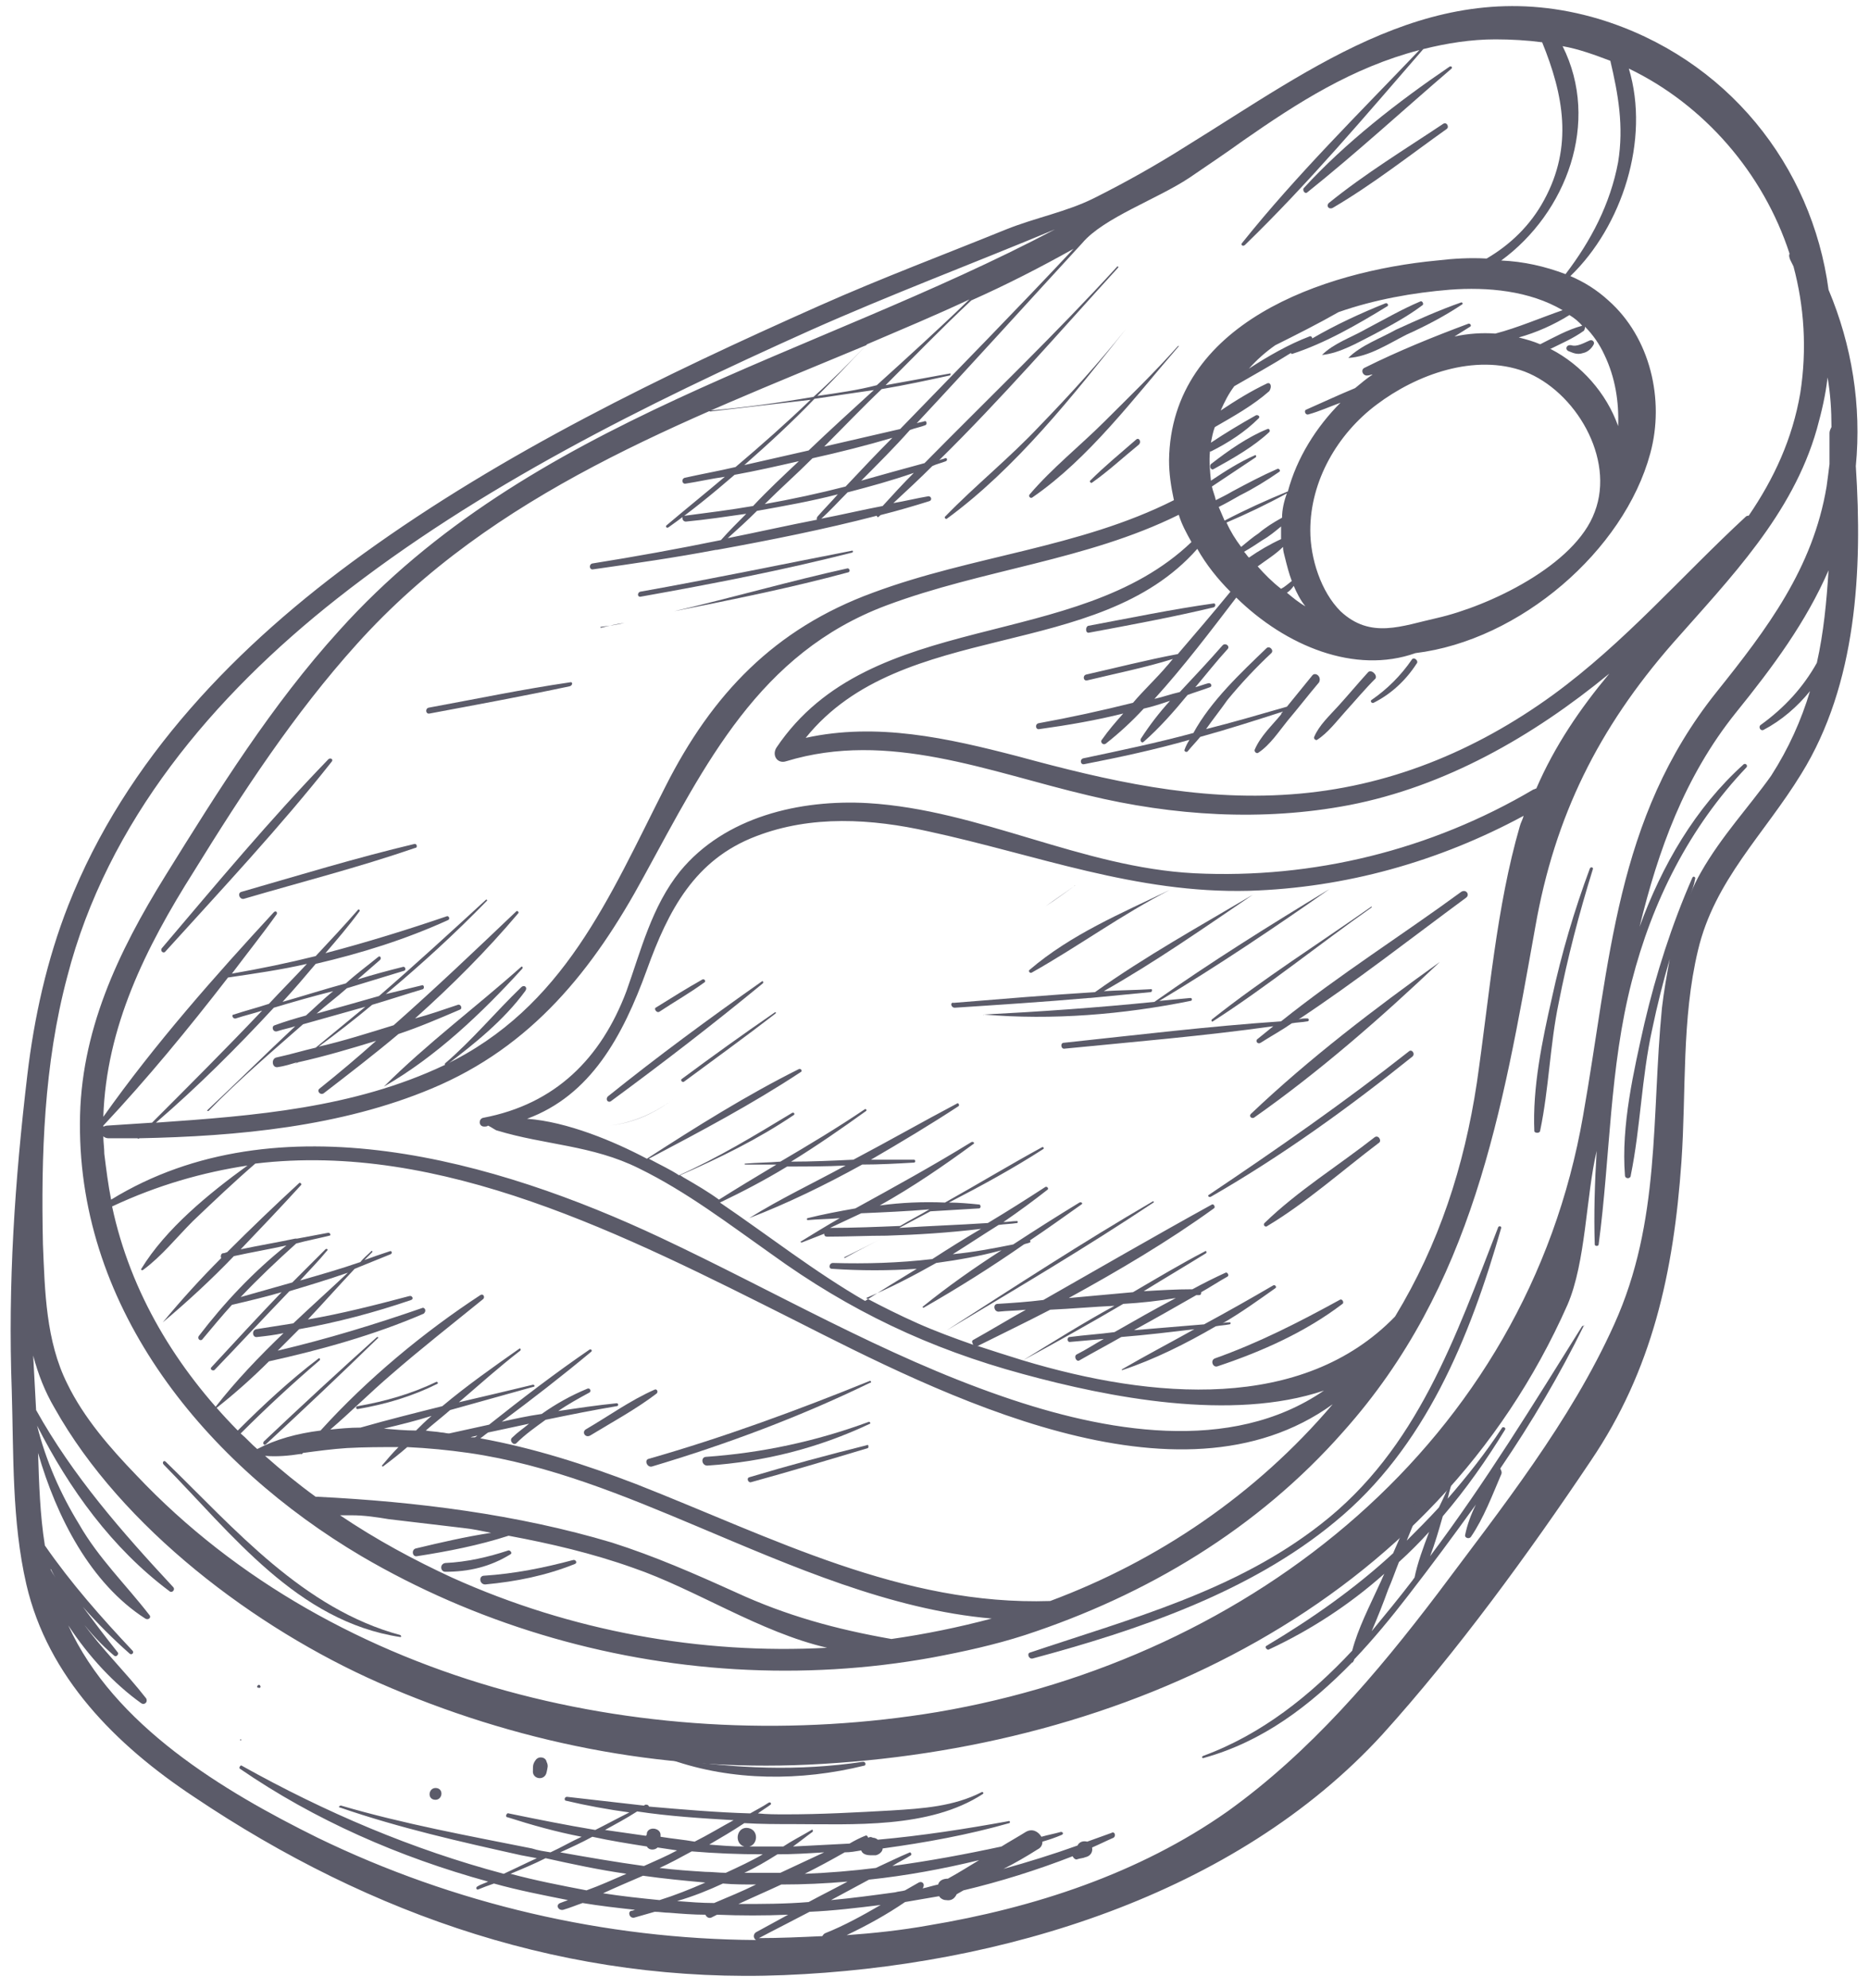 <svg width="110" height="117" viewBox="0 0 110 117" fill="none" xmlns="http://www.w3.org/2000/svg">
<path d="M106.013 45.545C109.281 40.271 109.625 33.563 109.224 27.428C109.568 23.873 108.995 20.319 107.619 17.051C106.644 9.769 101.656 3.405 94.088 1.112C84.628 -1.697 77.404 3.921 69.779 8.623C68.059 9.712 66.224 10.744 64.389 11.661C62.784 12.464 60.949 12.808 59.229 13.496C55.56 14.987 51.891 16.363 48.279 17.968C38.991 22.096 29.645 26.625 21.389 32.588C13.993 37.92 7.4 44.685 4.017 53.285C2.756 56.496 2.011 59.879 1.609 63.261C0.864 69.568 0.463 75.531 0.692 81.837C0.807 85.621 0.692 89.52 1.552 93.247C2.813 98.693 6.827 102.707 11.413 105.745C21.905 112.797 33.544 116.753 46.157 116.237C58.885 115.721 72.703 111.536 81.36 102.076C85.717 97.26 90.017 91.355 93.629 85.965C97.241 80.633 98.503 74.9 98.961 68.364C99.248 64.236 98.961 59.993 99.936 55.923C100.911 51.795 103.835 49.1 106.013 45.545ZM105.325 14.929C105.268 15.044 105.325 15.216 105.383 15.331C105.44 15.445 105.497 15.56 105.555 15.675C106.185 18.025 106.357 20.548 105.956 23.128C105.497 25.823 104.408 28.173 102.917 30.352C102.86 30.352 102.803 30.352 102.745 30.409C98.961 33.907 95.636 37.805 91.393 40.901C86.807 44.227 81.647 46.348 75.971 46.749C70.409 47.151 65.192 45.947 59.917 44.513C55.732 43.424 51.604 42.507 47.419 43.424C53.095 36.372 64.561 39.009 70.467 32.301C70.983 33.219 71.671 34.079 72.416 34.824C71.384 36.085 70.352 37.289 69.32 38.493C67.485 38.837 65.708 39.296 63.931 39.697C63.701 39.755 63.759 40.099 63.988 40.041C65.651 39.64 67.371 39.296 69.033 38.78C68.919 38.895 68.804 39.067 68.689 39.181C68.059 39.927 67.313 40.615 66.683 41.36C64.848 41.819 63.013 42.22 61.121 42.564C60.892 42.621 60.949 42.965 61.179 42.908C62.841 42.679 64.504 42.392 66.109 41.991C65.651 42.507 65.249 42.965 64.848 43.539C64.733 43.653 64.905 43.883 65.077 43.768C65.88 43.137 66.625 42.449 67.313 41.704C67.829 41.589 68.345 41.417 68.861 41.245C68.231 41.933 67.657 42.679 67.141 43.481C67.084 43.596 67.199 43.768 67.313 43.653C68.231 42.851 69.091 41.876 69.893 40.901C70.352 40.729 70.753 40.615 71.212 40.443C71.384 40.385 71.269 40.156 71.097 40.213C70.868 40.271 70.581 40.385 70.352 40.443C70.983 39.697 71.613 38.895 72.244 38.207C72.416 38.035 72.129 37.805 71.957 37.977C71.155 38.895 70.295 39.812 69.435 40.729C68.919 40.844 68.46 41.016 67.944 41.131C69.664 39.239 71.269 37.117 72.76 35.168C75.684 38.035 79.755 39.697 83.309 38.436C89.444 37.691 95.579 32.416 97.127 26.683C97.987 23.529 97.127 19.86 94.661 17.681C93.973 17.051 93.228 16.592 92.425 16.248C95.464 13.324 97.127 8.221 95.865 4.036C100.28 6.157 103.777 10.171 105.325 14.929ZM86.921 63.72C86.176 68.651 84.685 73.237 82.105 77.48C76.659 83.099 67.829 82.353 60.204 80.06C62.211 78.971 64.16 77.881 66.109 76.735C67.141 76.677 68.173 76.563 69.205 76.391C68.001 77.021 66.797 77.709 65.593 78.397C64.733 78.512 63.816 78.569 62.956 78.684C62.784 78.684 62.784 79.028 63.013 78.971C63.644 78.913 64.332 78.856 64.963 78.799C64.447 79.085 63.931 79.429 63.357 79.716C63.185 79.831 63.357 80.175 63.529 80.06C64.332 79.601 65.192 79.143 65.995 78.684C67.428 78.569 68.861 78.397 70.295 78.225C68.861 79.028 67.428 79.773 66.052 80.576C65.995 80.576 66.052 80.691 66.052 80.633C67.944 80.003 69.779 79.085 71.556 78.053C71.843 77.996 72.072 77.996 72.359 77.939C72.473 77.939 72.416 77.767 72.359 77.824C72.244 77.824 72.072 77.824 71.957 77.881C73.047 77.251 74.079 76.505 75.053 75.817C75.168 75.76 75.053 75.588 74.939 75.645C73.563 76.448 72.244 77.193 70.868 77.939C69.492 78.053 68.116 78.168 66.74 78.283C68.001 77.595 69.205 76.907 70.409 76.219C70.467 76.219 70.524 76.219 70.581 76.219C70.696 76.219 70.696 76.104 70.696 76.047C71.212 75.76 71.728 75.416 72.244 75.129C72.359 75.072 72.244 74.843 72.129 74.9C71.499 75.187 70.811 75.531 70.18 75.875C69.205 75.875 68.288 75.932 67.313 75.989C68.517 75.244 69.779 74.499 70.983 73.753C71.04 73.696 70.983 73.581 70.925 73.639C69.492 74.384 68.059 75.244 66.683 76.047C65.421 76.161 64.16 76.276 62.899 76.391C65.823 74.785 68.747 73.065 71.441 71.116C71.556 71.059 71.441 70.829 71.327 70.887C68.001 72.721 64.733 74.613 61.408 76.505C60.491 76.62 59.631 76.677 58.713 76.735C58.427 76.735 58.484 77.193 58.771 77.193C59.287 77.136 59.86 77.136 60.376 77.079C59.344 77.652 58.312 78.283 57.28 78.856C57.165 78.913 57.223 79.028 57.28 79.143C56.133 78.741 55.044 78.34 54.012 77.881C52.98 77.423 51.948 76.907 50.973 76.391C52.349 75.817 53.783 75.072 55.101 74.327C56.363 74.155 57.681 73.925 58.943 73.581C57.337 74.613 55.789 75.703 54.299 76.907C54.299 76.907 54.299 76.964 54.356 76.964C56.363 75.817 58.369 74.556 60.261 73.237C60.376 73.18 60.491 73.18 60.605 73.123C60.663 73.123 60.663 73.008 60.605 73.008C61.637 72.32 62.669 71.575 63.644 70.887C63.759 70.829 63.644 70.715 63.529 70.772C62.211 71.575 60.949 72.377 59.631 73.237C58.484 73.467 57.28 73.696 56.076 73.811C56.993 73.237 57.853 72.664 58.771 72.091C59.115 72.033 59.516 72.033 59.86 71.976C59.917 71.976 59.917 71.861 59.86 71.861C59.573 71.861 59.344 71.919 59.057 71.919C59.975 71.288 60.835 70.657 61.637 70.027C61.752 69.969 61.637 69.797 61.523 69.855C60.376 70.6 59.287 71.288 58.14 71.976C56.42 72.091 54.643 72.148 52.923 72.263C53.553 71.919 54.127 71.632 54.757 71.288C55.732 71.231 56.649 71.173 57.624 71.116C57.739 71.116 57.739 70.887 57.624 70.887C57.051 70.829 56.42 70.772 55.847 70.772C57.739 69.797 59.631 68.765 61.408 67.619C61.465 67.561 61.408 67.504 61.351 67.504C59.459 68.536 57.567 69.683 55.617 70.772C54.356 70.715 53.037 70.772 51.776 70.944C53.725 69.855 55.56 68.593 57.28 67.332C57.395 67.275 57.28 67.16 57.165 67.217C54.929 68.593 52.636 69.855 50.343 71.116C49.368 71.288 48.451 71.46 47.533 71.689C47.476 71.689 47.476 71.804 47.533 71.804C48.164 71.747 48.795 71.747 49.425 71.689C48.623 72.148 47.877 72.607 47.132 73.065C47.075 73.065 47.132 73.123 47.189 73.123C47.648 72.951 48.049 72.779 48.508 72.607C48.508 72.721 48.565 72.779 48.68 72.779C49.827 72.779 51.031 72.721 52.177 72.721C51.375 73.18 50.515 73.581 49.712 73.983C49.655 73.983 49.712 74.04 49.712 74.04C50.515 73.581 51.375 73.18 52.177 72.721C54.012 72.664 55.847 72.549 57.739 72.32C56.764 72.893 55.847 73.467 54.872 74.097C52.923 74.327 50.973 74.384 49.024 74.327C48.795 74.327 48.737 74.671 48.967 74.671C50.629 74.785 52.349 74.785 53.955 74.671C52.923 75.301 51.891 75.932 50.916 76.563C47.935 74.843 45.24 72.721 42.373 70.772C43.692 70.141 45.011 69.453 46.329 68.651C47.476 68.651 48.623 68.651 49.769 68.593C47.877 69.625 45.928 70.543 44.093 71.689C46.329 70.829 48.565 69.74 50.744 68.536C51.776 68.536 52.808 68.479 53.783 68.421C53.897 68.421 53.897 68.249 53.783 68.249C52.923 68.249 52.12 68.249 51.26 68.249C53.037 67.217 54.757 66.185 56.42 65.096C56.477 65.039 56.42 64.924 56.363 64.924C54.299 66.013 52.292 67.16 50.228 68.249C49.024 68.307 47.763 68.364 46.559 68.364C48.049 67.447 49.54 66.415 50.973 65.383C51.031 65.325 50.973 65.268 50.916 65.268C49.311 66.357 47.591 67.389 45.928 68.364C45.24 68.421 44.552 68.421 43.864 68.479C43.807 68.479 43.807 68.536 43.864 68.536C44.495 68.536 45.068 68.536 45.699 68.536C44.552 69.224 43.405 69.912 42.316 70.6C41.685 70.141 40.997 69.74 40.309 69.339C40.195 69.281 40.137 69.224 40.023 69.167C42.373 68.135 44.609 67.045 46.731 65.612C46.788 65.555 46.731 65.44 46.616 65.497C44.437 66.816 42.259 68.135 39.965 69.167C39.449 68.823 38.819 68.536 38.188 68.192C41.227 66.587 44.265 64.981 47.132 63.089C47.247 63.032 47.132 62.86 47.017 62.917C43.921 64.465 40.997 66.3 38.073 68.192C36.124 67.16 33.372 66.013 31.021 65.841C34.748 64.465 36.64 61.025 38.073 57.069C39.335 53.572 40.883 50.591 44.495 49.215C47.763 47.953 51.317 48.183 54.643 48.928C61.007 50.304 66.855 52.597 73.505 52.425C79.181 52.253 84.685 50.705 89.673 48.011C89.616 48.24 89.501 48.412 89.444 48.641C88.068 53.4 87.667 58.56 86.921 63.72ZM24.543 91.584C26.377 91.297 28.155 90.953 29.932 90.38C32.397 90.839 34.863 91.412 37.271 92.272C40.94 93.533 44.724 96.056 48.68 96.973C41.227 97.375 33.601 95.999 26.607 92.845C24.371 91.813 22.135 90.609 20.013 89.176C20.357 89.176 20.701 89.176 20.701 89.176C21.447 89.176 22.192 89.291 22.88 89.405C24.313 89.577 25.804 89.749 27.237 89.921C27.811 89.979 28.327 90.093 28.9 90.208C27.409 90.437 25.919 90.781 24.485 91.125C24.199 91.183 24.256 91.641 24.543 91.584ZM43.291 93.705C40.883 92.616 38.532 91.584 36.009 90.781C30.448 89.119 24.485 88.373 18.695 88.087C18.637 88.087 18.637 88.087 18.58 88.087C17.548 87.341 16.573 86.539 15.599 85.679C16.287 85.736 16.975 85.679 17.72 85.564C17.72 85.564 17.72 85.621 17.777 85.564C17.777 85.564 17.777 85.564 17.835 85.507C18.695 85.392 19.555 85.277 20.415 85.22C21.447 85.163 22.421 85.163 23.453 85.163C23.109 85.507 22.765 85.908 22.479 86.252C22.479 86.252 22.479 86.309 22.536 86.309C22.995 85.965 23.511 85.564 23.969 85.163C25.173 85.22 26.377 85.335 27.581 85.507C32.34 86.195 36.755 88.029 41.112 89.864C46.559 92.157 52.407 94.737 58.369 95.253C56.42 95.769 54.471 96.171 52.464 96.457C49.196 95.884 46.272 95.081 43.291 93.705ZM22.593 84.073C23.568 83.844 24.485 83.615 25.403 83.328C25.059 83.615 24.772 83.901 24.485 84.188C23.855 84.188 23.224 84.131 22.593 84.073ZM27.696 84.589C27.811 84.532 27.983 84.532 28.097 84.475C28.04 84.532 27.983 84.589 27.925 84.589C27.811 84.589 27.753 84.589 27.696 84.589ZM37.443 87.341C34.461 86.195 31.423 85.22 28.269 84.647C28.441 84.532 28.556 84.417 28.728 84.303C29.531 84.131 30.333 83.959 31.136 83.787C30.792 84.073 30.448 84.303 30.161 84.589C29.932 84.761 30.219 85.105 30.391 84.933C30.907 84.417 31.48 84.016 32.111 83.557C33.487 83.271 34.92 82.984 36.296 82.755C36.411 82.755 36.411 82.583 36.296 82.583C35.149 82.697 34.003 82.869 32.856 83.041C33.429 82.64 34.06 82.296 34.691 81.952C34.805 81.895 34.748 81.665 34.576 81.723C33.601 82.124 32.684 82.64 31.881 83.213C31.079 83.328 30.276 83.5 29.531 83.672C31.308 82.353 33.085 80.977 34.805 79.544C34.863 79.487 34.805 79.372 34.691 79.429C32.684 80.805 30.735 82.296 28.785 83.844C27.983 84.016 27.237 84.188 26.435 84.36C26.263 84.36 26.148 84.303 25.976 84.303C25.689 84.245 25.345 84.245 25.059 84.188C25.517 83.787 26.033 83.385 26.492 82.984C28.155 82.525 29.76 82.067 31.423 81.608C31.48 81.608 31.48 81.493 31.365 81.493C29.932 81.837 28.499 82.181 27.008 82.525C28.212 81.493 29.359 80.461 30.62 79.487C30.677 79.429 30.62 79.315 30.563 79.372C29.015 80.461 27.467 81.551 26.033 82.755C24.428 83.156 22.823 83.557 21.217 84.016C20.587 84.016 20.013 84.073 19.44 84.131C20.644 83.099 21.791 81.952 22.995 80.92C24.772 79.372 26.607 77.939 28.441 76.448C28.556 76.333 28.441 76.104 28.269 76.219C24.944 78.397 21.619 81.149 18.867 84.188C17.491 84.36 16.229 84.704 15.14 85.277C14.796 84.991 14.509 84.647 14.165 84.36C15.656 82.869 17.204 81.436 18.809 80.06C18.867 80.003 18.809 79.888 18.752 79.945C17.089 81.207 15.484 82.697 13.993 84.188C10.381 80.519 7.687 76.104 6.597 71.001C9.292 69.74 11.929 68.995 14.567 68.593C12.273 70.256 9.751 72.32 8.317 74.671C8.26 74.728 8.375 74.785 8.432 74.728C9.521 73.925 10.381 72.836 11.356 71.861C12.56 70.715 13.764 69.568 15.025 68.479C25.976 67.16 36.755 72.664 46.788 77.709C55.273 82.009 69.32 89.233 78.436 82.64C73.907 87.972 68.116 91.871 61.809 94.221C53.095 94.508 45.469 90.495 37.443 87.341ZM60.204 80.06C59.287 79.773 58.369 79.487 57.509 79.2H57.567C58.943 78.512 60.376 77.824 61.809 77.079C63.071 77.021 64.332 76.907 65.593 76.849C63.701 77.881 61.981 78.971 60.204 80.06ZM52.98 72.148C51.604 72.205 50.228 72.263 48.852 72.263C49.483 71.976 50.056 71.689 50.687 71.403C52.005 71.345 53.381 71.288 54.7 71.173C54.127 71.517 53.553 71.804 52.98 72.148ZM70.295 51.393C63.644 51.049 57.681 47.667 51.088 47.265C47.075 47.036 42.66 48.068 40.023 51.279C38.36 53.343 37.729 55.923 36.869 58.331C35.379 62.287 32.684 64.981 28.441 65.784C28.155 65.841 28.155 66.3 28.499 66.3C28.556 66.3 28.671 66.3 28.728 66.243C28.957 66.357 29.187 66.529 29.244 66.529C32.053 67.389 34.863 67.389 37.615 68.765C40.424 70.141 42.889 72.033 45.412 73.811C49.999 77.136 54.7 79.372 60.204 80.863C65.249 82.239 72.473 83.672 77.92 81.837C72.416 85.621 64.963 84.245 59 82.181C52.005 79.773 45.584 75.989 38.876 72.836C29.244 68.307 16.344 64.58 6.54 70.6C6.368 69.74 6.253 68.823 6.139 67.905C6.139 67.561 6.081 67.217 6.081 66.873C6.139 66.931 6.253 66.988 6.368 66.988C6.941 66.988 7.515 66.988 8.088 66.988C8.088 66.988 8.145 67.045 8.203 66.988C13.993 66.873 20.071 66.3 25.403 64.064C31.308 61.599 34.92 57.069 37.901 51.565C41.513 44.972 44.667 38.436 52.177 35.627C57.853 33.505 63.931 32.989 69.377 30.295C69.549 30.868 69.836 31.384 70.123 31.9C63.3 38.436 51.26 35.741 45.699 43.997C45.412 44.456 45.756 44.972 46.272 44.8C52.292 42.965 58.197 45.431 64.045 46.807C69.033 48.011 74.308 48.355 79.411 47.38C85.029 46.291 90.189 43.367 94.719 39.64C92.999 41.704 91.508 43.883 90.419 46.405C90.361 46.405 90.304 46.463 90.247 46.463C84.227 50.017 77.289 51.737 70.295 51.393ZM13.879 59.936C14.395 59.764 14.911 59.649 15.427 59.477C13.305 61.713 11.127 63.892 8.948 66.071C8.031 66.128 7.171 66.185 6.311 66.243C6.196 66.243 6.139 66.3 6.081 66.3V66.243C8.661 63.491 11.069 60.567 13.42 57.528C14.968 57.299 16.573 57.069 18.064 56.725C17.319 57.528 16.573 58.273 15.828 59.076C15.14 59.305 14.452 59.477 13.764 59.707C13.592 59.707 13.707 59.993 13.879 59.936ZM74.595 22.555C73.62 23.013 72.703 23.587 71.843 24.16C72.072 23.644 72.301 23.185 72.645 22.727C73.735 22.096 74.881 21.465 75.971 20.777L76.028 20.835C77.977 20.204 79.869 19.115 81.647 18.025C81.761 17.968 81.647 17.796 81.532 17.853C80.099 18.427 78.608 19.115 77.232 19.917C77.232 19.86 77.175 19.745 77.06 19.803C75.856 20.261 74.652 20.949 73.505 21.695C73.964 21.179 74.48 20.72 75.053 20.319C76.315 19.688 77.576 19.057 78.78 18.369C80.901 17.624 83.195 17.223 85.316 17.051C87.552 16.879 90.017 17.108 91.967 18.255C90.648 18.713 89.329 19.287 88.011 19.631C87.208 19.573 86.405 19.631 85.603 19.803C85.889 19.631 86.233 19.401 86.52 19.229C86.635 19.172 86.52 19 86.405 19.057C84.399 19.803 82.277 20.663 80.328 21.637C80.041 21.752 80.213 22.153 80.5 22.096C80.615 22.096 80.672 22.039 80.787 22.039C80.443 22.268 80.099 22.555 79.755 22.841C78.78 23.243 77.805 23.701 76.888 24.103C76.716 24.16 76.831 24.447 77.003 24.389C77.633 24.217 78.264 23.931 78.895 23.701C77.461 25.135 76.315 26.969 75.799 28.919C74.537 29.435 73.276 30.008 72.072 30.639C71.957 30.352 71.843 30.123 71.728 29.836C72.187 29.607 72.588 29.377 72.989 29.148C73.792 28.747 74.537 28.288 75.283 27.772C75.397 27.715 75.283 27.543 75.168 27.6C74.251 28.001 73.391 28.46 72.531 28.919C72.244 29.091 71.9 29.263 71.556 29.435C71.499 29.148 71.384 28.919 71.327 28.632C72.187 28.059 73.047 27.485 73.907 26.912C73.964 26.855 73.907 26.74 73.849 26.797C72.932 27.199 72.129 27.715 71.269 28.288C71.212 27.715 71.155 27.141 71.212 26.568C71.212 26.568 71.212 26.568 71.269 26.568C72.301 26.052 73.276 25.421 74.079 24.619C74.193 24.504 74.021 24.389 73.907 24.447C72.989 24.963 72.129 25.479 71.269 26.052C71.327 25.765 71.384 25.421 71.499 25.135C72.588 24.504 73.735 23.873 74.709 23.013C74.881 22.727 74.767 22.497 74.595 22.555ZM93.285 19.229C93.744 19.688 94.145 20.261 94.432 20.892C95.063 22.211 95.292 23.644 95.235 25.077C94.547 23.128 93.056 21.465 91.279 20.548H91.221C91.909 20.204 92.597 19.917 93.228 19.459C93.285 19.344 93.285 19.287 93.285 19.229ZM75.455 30.467C74.939 30.753 74.48 31.04 74.079 31.384C73.735 31.613 73.391 31.9 73.047 32.187C72.703 31.728 72.416 31.269 72.187 30.753C73.391 30.237 74.595 29.664 75.741 29.033C75.569 29.492 75.455 30.008 75.455 30.467ZM74.308 31.785C74.709 31.556 75.053 31.269 75.397 30.983C75.397 31.212 75.397 31.499 75.397 31.728C74.767 32.015 74.079 32.416 73.505 32.817C73.391 32.703 73.333 32.588 73.219 32.473C73.62 32.244 73.964 32.015 74.308 31.785ZM75.512 32.187C75.512 32.416 75.569 32.588 75.627 32.817C75.741 33.276 75.856 33.735 76.028 34.193C75.799 34.365 75.627 34.537 75.397 34.652C74.881 34.251 74.423 33.792 74.021 33.333C74.48 32.989 75.053 32.645 75.512 32.187ZM76.143 34.48C76.315 34.881 76.544 35.34 76.831 35.684C76.429 35.455 76.085 35.168 75.741 34.881C75.856 34.824 76.028 34.652 76.143 34.48ZM77.117 31.212C77.117 28.288 78.723 25.536 81.016 23.816C83.367 22.039 86.807 20.777 89.731 21.867C92.712 23.013 95.063 26.969 93.859 30.123C92.712 33.276 87.609 35.684 84.571 36.372C82.507 36.831 80.672 37.633 78.895 35.971C77.748 34.824 77.117 32.875 77.117 31.212ZM93.113 19.172C92.253 19.401 91.451 19.86 90.648 20.261C90.247 20.089 89.845 19.975 89.387 19.86C90.419 19.573 91.451 19.115 92.368 18.541C92.655 18.713 92.941 18.943 93.171 19.229C93.171 19.172 93.113 19.172 93.113 19.172ZM94.776 3.577C95.235 5.527 95.579 7.419 95.235 9.54C94.776 12.005 93.629 14.184 92.139 16.133C90.935 15.675 89.673 15.388 88.355 15.331C92.196 12.521 94.203 7.189 91.967 2.717C92.941 2.889 93.859 3.233 94.776 3.577ZM70.008 10.457C71.097 9.712 72.129 9.024 73.161 8.279C76.372 6.043 79.583 3.979 83.539 2.947C79.984 6.673 76.315 10.285 73.104 14.299C72.989 14.413 73.161 14.528 73.276 14.413C77.003 10.801 80.385 6.788 83.768 2.889C85.144 2.545 86.577 2.316 88.011 2.316C88.928 2.316 89.903 2.373 90.763 2.488C92.024 5.584 92.597 8.623 90.877 11.776C90.075 13.267 88.871 14.413 87.495 15.216C86.52 15.159 85.545 15.216 84.571 15.331C77.92 15.961 68.919 19 68.804 27.084C68.804 27.887 68.919 28.632 69.091 29.435C63.529 32.244 57.223 32.703 51.375 34.881C45.584 37.003 41.915 40.844 39.163 46.291C35.837 52.827 33.2 59.305 26.148 62.688C20.816 65.211 14.968 65.669 9.177 66.071C11.643 63.949 13.936 61.656 16.115 59.305C17.261 58.961 18.465 58.617 19.612 58.331C19.039 58.789 18.523 59.305 18.007 59.764C17.376 59.936 16.803 60.108 16.172 60.337C15.943 60.395 16.057 60.796 16.344 60.681C16.688 60.567 17.032 60.509 17.376 60.395C15.656 62 13.993 63.663 12.216 65.325C12.159 65.383 12.216 65.383 12.273 65.383C13.993 63.605 15.943 61.943 17.835 60.28C19.039 59.936 20.3 59.592 21.504 59.248C20.529 60.051 19.555 60.853 18.58 61.656C17.835 61.828 17.089 62.057 16.287 62.229C15.943 62.287 16 62.86 16.344 62.803C16.745 62.745 17.089 62.631 17.491 62.516C17.376 62.631 17.261 62.688 17.147 62.803C17.261 62.688 17.433 62.573 17.548 62.516C19.096 62.172 20.644 61.713 22.135 61.255C21.045 62.229 19.956 63.147 18.809 64.064C18.637 64.179 18.809 64.465 19.039 64.351C20.529 63.204 22.02 62.057 23.453 60.853C24.657 60.452 25.861 59.936 27.065 59.42C27.237 59.363 27.123 59.076 26.951 59.133C26.091 59.42 25.288 59.707 24.428 59.936C26.607 57.987 28.613 55.98 30.505 53.744C30.563 53.687 30.448 53.572 30.391 53.629C27.983 55.923 25.632 58.159 23.167 60.337C21.676 60.796 20.243 61.255 18.752 61.599C19.841 60.796 20.873 59.993 21.905 59.133C22.88 58.847 23.912 58.503 24.887 58.216C25.001 58.159 24.944 57.929 24.829 57.987C24.141 58.159 23.396 58.331 22.708 58.503C24.772 56.783 26.779 54.948 28.671 52.999C28.671 52.999 28.671 52.941 28.613 52.941C26.549 54.833 24.428 56.783 22.307 58.617C21.103 58.961 19.899 59.305 18.637 59.649C19.211 59.133 19.841 58.675 20.415 58.159C21.561 57.815 22.651 57.471 23.797 57.127C23.912 57.069 23.855 56.897 23.74 56.897C22.823 57.127 21.963 57.356 21.045 57.643C21.504 57.241 21.905 56.897 22.364 56.496C22.479 56.381 22.364 56.209 22.249 56.324C21.619 56.84 20.988 57.299 20.357 57.872C19.096 58.216 17.835 58.617 16.631 58.961C17.319 58.216 17.949 57.471 18.58 56.725C21.275 56.095 23.855 55.292 26.377 54.145C26.492 54.088 26.435 53.916 26.32 53.916C23.969 54.719 21.561 55.464 19.153 56.095C19.841 55.292 20.529 54.489 21.16 53.629C21.217 53.572 21.103 53.457 21.045 53.572C20.243 54.489 19.44 55.349 18.58 56.267C16.975 56.668 15.312 57.012 13.649 57.299C14.509 56.152 15.427 55.005 16.287 53.801C16.344 53.687 16.229 53.572 16.115 53.687C12.675 57.413 9.12 61.427 6.081 65.727C6.253 60.452 8.547 55.808 11.413 51.279C14.28 46.635 17.319 41.991 20.988 37.92C29.072 28.919 40.137 24.848 50.973 20.319C49.999 21.351 48.967 22.383 47.877 23.357C45.871 23.701 43.807 23.988 41.8 24.16C41.743 24.16 41.743 24.217 41.8 24.217C43.749 23.988 45.756 23.759 47.705 23.529C46.272 24.905 44.781 26.224 43.291 27.485C42.316 27.715 41.341 27.887 40.309 28.116C40.08 28.173 40.137 28.517 40.367 28.46C41.112 28.345 41.857 28.173 42.66 28.059C41.513 29.033 40.367 29.951 39.22 30.925C39.163 30.983 39.22 31.097 39.335 31.04C40.711 30.065 41.972 29.033 43.233 27.944C44.495 27.715 45.756 27.428 47.017 27.141C46.1 28.001 45.183 28.861 44.323 29.779C43.004 30.008 41.628 30.18 40.309 30.352C40.08 30.352 40.137 30.696 40.367 30.696C41.571 30.581 42.717 30.409 43.921 30.237C43.405 30.753 42.889 31.269 42.431 31.785C39.908 32.301 37.385 32.76 34.863 33.161C34.633 33.219 34.691 33.563 34.92 33.505C37.328 33.161 39.736 32.817 42.144 32.359C42.144 32.359 42.144 32.359 42.201 32.359C45.355 31.785 48.508 31.155 51.604 30.352C51.604 30.409 51.661 30.467 51.719 30.409C51.776 30.352 51.833 30.295 51.891 30.295C52.808 30.065 53.783 29.779 54.7 29.492C54.872 29.435 54.815 29.205 54.643 29.205C53.955 29.32 53.267 29.492 52.579 29.607C53.324 28.919 54.127 28.173 54.872 27.428C55.101 27.313 55.388 27.256 55.675 27.141C55.789 27.084 55.732 26.912 55.617 26.969C55.503 27.027 55.388 27.027 55.273 27.084C58.943 23.472 62.325 19.573 65.823 15.732C65.823 15.732 65.823 15.675 65.765 15.675C62.096 19.688 58.197 23.415 54.413 27.256C53.152 27.6 51.891 27.944 50.687 28.288C51.661 27.313 52.636 26.339 53.553 25.307C53.84 25.192 54.184 25.135 54.471 25.02C54.585 24.963 54.528 24.733 54.413 24.791C54.241 24.848 54.127 24.848 53.955 24.905C57.223 21.408 60.433 17.853 63.701 14.299C64.963 12.808 68.116 11.719 70.008 10.457ZM48.107 30.581C46.329 30.925 44.552 31.327 42.832 31.671C43.405 31.155 43.979 30.639 44.552 30.065C46.157 29.779 47.763 29.492 49.311 29.091C48.909 29.549 48.508 29.951 48.107 30.409C48.049 30.524 48.049 30.581 48.107 30.581ZM49.884 28.976C51.203 28.632 52.464 28.288 53.783 27.829C53.152 28.46 52.521 29.148 51.948 29.779C50.744 30.008 49.54 30.295 48.336 30.524C48.852 30.065 49.368 29.492 49.884 28.976ZM49.769 28.632C48.221 29.033 46.616 29.377 45.011 29.664C45.928 28.747 46.903 27.887 47.82 26.969C49.368 26.625 50.973 26.224 52.521 25.765C51.604 26.683 50.687 27.657 49.769 28.632ZM47.591 26.511C46.329 26.797 45.068 27.084 43.807 27.371C45.24 26.109 46.616 24.848 47.935 23.472C49.081 23.3 50.228 23.128 51.432 22.956C50.113 24.16 48.852 25.307 47.591 26.511ZM48.107 23.3C49.081 22.325 50.056 21.293 51.031 20.261C53.037 19.401 55.101 18.541 57.051 17.624C55.273 19.344 53.439 21.007 51.604 22.669C50.515 22.956 49.311 23.128 48.107 23.3ZM52.98 25.249C51.489 25.593 49.999 25.937 48.508 26.281C49.655 25.135 50.744 23.988 51.891 22.899C53.267 22.669 54.585 22.383 55.904 22.096C55.961 22.096 55.961 21.924 55.904 21.981C54.643 22.211 53.381 22.44 52.12 22.669C53.783 21.007 55.445 19.287 57.165 17.681C59.229 16.764 61.236 15.732 63.185 14.643C59.86 18.197 56.42 21.695 52.98 25.249ZM3.96 57.471C6.311 48.355 12.56 40.959 19.841 35.225C28.212 28.632 37.959 23.816 47.648 19.459C52.407 17.337 57.28 15.503 62.096 13.496C47.763 21.064 31.136 24.676 19.956 37.117C16 41.475 12.847 46.52 9.751 51.508C6.941 56.037 4.705 60.739 4.705 66.128C4.648 77.136 12.159 86.195 21.275 91.584C27.925 95.483 35.551 97.776 43.291 98.235C47.189 98.464 51.088 98.235 54.872 97.547C56.707 97.203 58.541 96.801 60.319 96.228C67.485 93.877 74.021 89.979 79.067 84.245C86.692 75.703 88.412 65.44 90.361 54.547C91.508 48.011 94.088 42.851 98.445 37.863C101.828 34.021 105.497 30.295 106.931 25.249C107.217 24.217 107.447 23.243 107.561 22.211C107.733 23.185 107.791 24.16 107.791 25.135C107.733 25.249 107.676 25.364 107.676 25.479C107.676 26.109 107.676 26.74 107.676 27.313C107.619 27.772 107.561 28.231 107.504 28.632C106.701 33.448 104.007 37.003 101.025 40.729C95.063 48.183 94.776 56.611 93.171 65.669C89.845 84.819 73.735 97.604 55.159 100.757C38.589 103.509 19.841 99.324 8.031 86.825C6.483 85.22 4.935 83.443 3.96 81.436C2.699 78.913 2.641 75.989 2.527 73.237C2.412 68.02 2.584 62.631 3.96 57.471ZM2.985 92.387C2.985 92.329 2.985 92.272 2.928 92.215C3.043 92.444 3.157 92.673 3.272 92.845C3.157 92.673 3.043 92.501 2.985 92.387ZM48.393 113.944C47.132 114.001 45.928 114.059 44.667 114.059C45.641 113.543 46.673 113.027 47.648 112.511C49.024 112.453 50.457 112.281 51.833 112.109C50.744 112.74 49.712 113.313 48.565 113.772C48.451 113.829 48.451 113.887 48.393 113.944ZM42.717 110.217C42.316 110.217 41.915 110.16 41.513 110.16C40.596 110.103 39.736 110.045 38.819 109.931C39.449 109.644 40.08 109.3 40.711 108.956C42.087 109.071 43.463 109.128 44.896 109.128C44.208 109.529 43.463 109.873 42.717 110.217ZM45.756 109.128C46.673 109.128 47.591 109.071 48.508 109.013C47.648 109.415 46.788 109.816 45.928 110.217C45.24 110.217 44.495 110.217 43.807 110.217C44.437 109.931 45.125 109.529 45.756 109.128ZM38.876 108.096C38.876 108.039 38.876 108.039 38.876 107.981C38.876 107.58 38.188 107.465 38.073 107.867C38.073 107.924 38.073 107.981 38.016 108.039C37.213 107.924 36.411 107.809 35.608 107.695C36.239 107.351 36.869 107.007 37.5 106.605C39.392 106.892 41.284 107.007 43.176 107.121C42.431 107.523 41.685 107.981 40.883 108.383C40.252 108.268 39.564 108.211 38.876 108.096ZM38.073 108.669C38.188 108.899 38.532 108.899 38.704 108.727C39.105 108.784 39.449 108.841 39.851 108.899C39.22 109.243 38.532 109.529 37.901 109.816C36.239 109.587 34.576 109.3 32.971 109.013C33.601 108.727 34.232 108.44 34.863 108.096C35.895 108.325 36.984 108.497 38.073 108.669ZM36.869 110.275C36.067 110.619 35.321 110.963 34.519 111.249C33.028 110.963 31.537 110.676 30.047 110.275C30.735 109.988 31.423 109.701 32.111 109.357C33.659 109.701 35.264 110.045 36.869 110.275ZM37.844 110.389C39.048 110.561 40.252 110.676 41.513 110.791C40.596 111.192 39.736 111.536 38.819 111.823C37.672 111.708 36.583 111.593 35.493 111.421C36.239 111.077 37.041 110.733 37.844 110.389ZM42.545 110.848C43.176 110.905 43.864 110.905 44.495 110.905C43.692 111.307 42.832 111.651 42.029 111.995C41.284 111.995 40.596 111.937 39.851 111.88C40.825 111.593 41.685 111.249 42.545 110.848ZM45.985 110.905C47.304 110.905 48.565 110.848 49.884 110.733C49.139 111.135 48.336 111.536 47.591 111.937C46.215 112.052 44.839 112.052 43.463 112.052C44.323 111.651 45.125 111.307 45.985 110.905ZM54.069 110.791C53.783 110.963 53.553 111.077 53.267 111.249C53.095 111.307 52.865 111.307 52.693 111.364C51.432 111.536 50.171 111.708 48.909 111.823C49.655 111.421 50.4 111.02 51.145 110.619C53.324 110.389 55.503 109.988 57.624 109.472C57.051 109.816 56.42 110.217 55.789 110.561C55.503 110.561 55.273 110.676 55.216 110.905C54.929 110.963 54.585 111.077 54.299 111.135C54.471 110.905 54.299 110.676 54.069 110.791ZM100.108 51.336C99.879 51.737 99.649 52.196 99.477 52.655C99.592 52.368 99.707 52.081 99.764 51.737C99.821 51.623 99.649 51.508 99.592 51.68C98.388 54.432 97.471 57.299 96.783 60.223C96.152 63.032 95.407 66.243 95.636 69.167C95.636 69.396 95.98 69.396 95.98 69.167C96.553 66.357 96.611 63.433 97.241 60.567C97.528 59.191 97.872 57.815 98.273 56.439C98.101 57.356 97.929 58.331 97.815 59.305C97.184 65.727 97.757 71.861 95.005 77.939C92.425 83.672 88.355 88.775 84.628 93.763C81.016 98.521 77.117 103.108 72.244 106.605C67.027 110.275 60.835 112.281 54.643 113.313C53.037 113.6 51.432 113.772 49.827 113.887C51.031 113.313 52.177 112.683 53.267 111.937C53.955 111.823 54.585 111.708 55.273 111.593C55.331 111.708 55.503 111.823 55.675 111.823C56.019 111.88 56.191 111.708 56.305 111.479C56.42 111.421 56.592 111.307 56.707 111.249C58.885 110.733 61.064 110.045 63.128 109.243C63.185 109.357 63.3 109.472 63.415 109.415C63.587 109.357 63.759 109.357 63.873 109.3C64.16 109.243 64.332 109.013 64.275 108.727C64.676 108.555 65.135 108.325 65.536 108.153C65.708 108.039 65.593 107.752 65.421 107.867C64.963 108.039 64.447 108.211 63.988 108.383C63.759 108.325 63.529 108.383 63.415 108.612C61.981 109.128 60.491 109.587 59.057 109.988C59.745 109.644 60.433 109.243 61.064 108.841C61.293 108.727 61.351 108.555 61.351 108.383C61.752 108.268 62.096 108.153 62.497 107.981C62.612 107.924 62.555 107.809 62.44 107.809C62.039 107.924 61.695 107.981 61.293 108.096C61.121 107.809 60.777 107.58 60.376 107.809C59.917 108.096 59.401 108.383 58.943 108.669C56.821 109.128 54.643 109.529 52.521 109.816C52.865 109.587 53.267 109.415 53.611 109.185C53.668 109.128 53.611 109.013 53.553 109.013C52.865 109.3 52.177 109.644 51.547 109.931C50.171 110.103 48.795 110.217 47.361 110.275C48.164 109.873 48.909 109.472 49.712 109.013C50.056 109.013 50.343 108.956 50.687 108.899C50.744 109.071 50.916 109.185 51.26 109.185C51.375 109.185 51.432 109.185 51.547 109.185C51.776 109.128 51.948 108.956 51.948 108.784C54.471 108.44 56.993 107.981 59.401 107.293C59.459 107.293 59.459 107.121 59.344 107.179C56.821 107.637 54.241 108.039 51.661 108.268C51.604 108.211 51.489 108.153 51.375 108.153C51.26 108.096 51.203 108.096 51.088 108.153C51.088 108.096 51.031 107.981 50.916 108.039C50.629 108.153 50.285 108.325 49.999 108.497C48.909 108.555 47.82 108.612 46.673 108.669C47.075 108.383 47.419 108.096 47.82 107.809C47.877 107.752 47.82 107.637 47.763 107.695C47.189 108.039 46.616 108.325 46.1 108.669C45.699 108.669 45.297 108.669 44.896 108.669C44.609 108.669 44.38 108.669 44.093 108.669C44.609 108.555 44.667 107.695 44.036 107.58C43.348 107.465 43.176 108.497 43.807 108.669C43.119 108.669 42.431 108.612 41.743 108.555C42.431 108.153 43.119 107.752 43.807 107.293C44.781 107.351 45.699 107.351 46.616 107.351C50.171 107.351 54.7 107.637 57.853 105.573C57.911 105.516 57.853 105.459 57.796 105.459C56.133 106.319 54.299 106.433 52.464 106.548C50.4 106.663 48.336 106.777 46.272 106.777C45.699 106.777 45.125 106.777 44.609 106.72C44.839 106.548 45.125 106.376 45.355 106.204C45.412 106.147 45.355 106.032 45.24 106.089C44.896 106.319 44.552 106.491 44.151 106.72C42.144 106.663 40.195 106.491 38.188 106.319C38.188 106.261 38.131 106.204 38.016 106.204C37.959 106.204 37.901 106.261 37.901 106.261C36.411 106.089 34.863 105.917 33.372 105.745C33.2 105.745 33.2 105.975 33.315 105.975C34.519 106.261 35.78 106.491 37.041 106.663C36.353 107.007 35.723 107.351 35.035 107.695C33.315 107.408 31.595 107.064 29.932 106.72C29.817 106.663 29.703 106.949 29.875 106.949C31.308 107.408 32.741 107.809 34.232 108.096C33.601 108.383 33.028 108.727 32.397 109.013C32.053 108.956 31.652 108.899 31.308 108.784C27.581 108.039 23.797 107.351 20.071 106.261C19.956 106.261 19.899 106.376 20.013 106.376C23.511 107.58 27.065 108.383 30.677 109.185C30.964 109.243 31.308 109.3 31.595 109.357C30.964 109.644 30.276 109.988 29.645 110.275C24.256 108.841 19.153 106.663 14.223 103.911C14.165 103.853 14.051 104.025 14.108 104.083C18.523 107.121 23.511 109.3 28.728 110.733C28.499 110.848 28.269 110.905 28.097 111.02C27.983 111.077 28.04 111.249 28.155 111.192C28.441 111.077 28.728 110.963 29.072 110.848C30.505 111.249 31.996 111.536 33.429 111.823C33.257 111.88 33.143 111.937 32.971 111.995C32.684 112.109 32.856 112.453 33.143 112.396C33.544 112.281 33.945 112.109 34.289 111.995C35.321 112.167 36.353 112.281 37.385 112.396C37.328 112.396 37.271 112.453 37.156 112.453C36.927 112.511 37.041 112.912 37.328 112.855C37.729 112.74 38.131 112.625 38.532 112.511C38.819 112.511 39.105 112.568 39.392 112.568C40.08 112.625 40.825 112.683 41.513 112.683C41.571 112.797 41.685 112.912 41.857 112.855C41.972 112.797 42.087 112.74 42.201 112.683C43.577 112.74 45.011 112.74 46.387 112.683C45.756 113.027 45.125 113.371 44.495 113.715C44.323 113.829 44.323 114.059 44.495 114.173C35.608 114.116 26.721 112.052 18.695 108.153C13.133 105.401 6.712 101.56 4.017 95.655C5.221 97.489 6.712 99.095 8.317 100.241C8.489 100.356 8.719 100.184 8.604 99.955C7.4 98.407 5.967 97.031 4.82 95.425C4.82 95.425 4.82 95.368 4.763 95.368C5.336 96.113 5.967 96.801 6.712 97.432C6.827 97.547 6.999 97.375 6.941 97.26C6.253 96.4 5.565 95.483 4.877 94.565C5.737 95.54 6.655 96.457 7.629 97.317C7.744 97.432 7.916 97.26 7.801 97.145C5.967 95.196 4.189 93.189 2.641 90.953C2.355 89.176 2.297 87.284 2.24 85.507C3.329 89.291 5.336 93.189 8.547 95.253C8.719 95.368 8.948 95.196 8.776 95.024C7.4 93.247 5.795 91.699 4.648 89.692C3.559 87.915 2.699 85.965 2.183 83.901C4.075 87.628 6.597 91.125 9.98 93.648C10.095 93.763 10.324 93.591 10.209 93.419C7.171 90.151 4.304 86.883 2.125 82.984C2.068 81.895 2.011 80.863 1.953 79.773C2.24 80.863 2.641 81.895 3.215 82.869C7.171 89.921 15.025 95.827 22.307 99.037C30.276 102.535 38.876 104.255 47.533 103.853C66.224 102.993 84.456 94.393 92.253 76.792C93.343 74.269 93.343 70.371 93.973 67.733C93.859 69.568 93.801 71.46 93.859 73.237C93.859 73.352 94.088 73.352 94.088 73.237C94.776 68.077 94.719 62.86 96.037 57.757C97.241 53.056 99.42 48.699 102.803 45.144C102.86 45.029 102.745 44.915 102.631 44.972C99.764 47.552 97.815 50.935 96.496 54.547C97.585 50.075 99.133 45.717 102.172 41.933C104.351 39.239 106.3 36.601 107.619 33.563C107.504 35.397 107.332 37.232 106.931 39.009C106.128 40.443 105.039 41.647 103.605 42.679C103.491 42.793 103.605 43.023 103.777 42.965C104.867 42.392 105.784 41.589 106.529 40.672C106.013 42.392 105.268 44.055 104.236 45.66C102.975 47.437 101.312 49.215 100.108 51.336Z" fill="#5B5B69"/>
<path d="M93.113 78.053C90.247 82.64 87.437 87.227 84.169 91.584C84.456 90.839 84.685 90.036 84.915 89.233C86.291 87.628 87.495 85.908 88.584 84.131C88.641 84.016 88.469 83.959 88.412 84.016C87.437 85.507 86.348 86.883 85.201 88.201C85.316 87.685 85.488 87.169 85.603 86.711C85.316 87.341 85.029 88.029 84.685 88.717C84.055 89.405 83.424 90.036 82.793 90.667C83.08 89.979 83.367 89.233 83.653 88.545C83.768 88.316 83.424 88.201 83.309 88.373C82.851 89.405 82.449 90.38 81.991 91.412C79.755 93.476 77.232 95.253 74.537 96.859C74.423 96.916 74.537 97.088 74.652 97.088C77.117 95.941 79.411 94.451 81.475 92.616C81.36 92.845 81.303 93.017 81.188 93.247C80.615 94.508 79.927 95.827 79.583 97.145C77.117 99.783 74.251 102.076 70.811 103.337C70.696 103.395 70.753 103.509 70.868 103.452C74.365 102.477 77.117 100.356 79.583 97.833C79.64 97.833 79.64 97.833 79.64 97.776C79.697 97.719 79.697 97.719 79.697 97.661C80.844 96.457 81.876 95.196 82.851 93.935C84.227 92.157 85.545 90.38 86.864 88.545C86.577 89.119 86.348 89.749 86.233 90.323C86.176 90.495 86.463 90.609 86.577 90.437C87.323 89.348 87.839 87.972 88.355 86.768C88.412 86.653 88.355 86.539 88.297 86.424C90.132 83.729 91.795 80.92 93.228 77.996C93.343 78.053 93.171 77.996 93.113 78.053ZM83.252 92.845C83.195 92.903 83.137 93.017 83.08 93.075C82.335 94.049 81.532 95.024 80.729 95.999C81.073 95.196 81.417 94.336 81.704 93.533C81.933 93.017 82.105 92.501 82.335 91.928C82.965 91.355 83.539 90.781 84.112 90.151C83.768 91.068 83.424 91.985 83.252 92.845Z" fill="#5B5B69"/>
<path d="M15.255 99.152C15.14 99.152 15.083 99.324 15.197 99.324C15.369 99.381 15.369 99.209 15.255 99.152Z" fill="#5B5B69"/>
<path d="M14.165 102.419C14.222 102.419 14.222 102.363 14.165 102.363C14.108 102.363 14.108 102.419 14.165 102.419Z" fill="#5B5B69"/>
<path d="M50.801 103.681C46.96 104.255 43.291 104.083 39.507 103.509C39.449 103.509 39.449 103.567 39.507 103.567C43.119 104.828 47.132 104.828 50.859 103.911C50.973 103.911 50.973 103.681 50.801 103.681Z" fill="#5B5B69"/>
<path d="M71.269 27.313C71.155 27.428 71.269 27.715 71.441 27.6C72.588 26.969 73.792 26.281 74.709 25.421C74.767 25.364 74.709 25.192 74.595 25.249C73.448 25.708 72.301 26.511 71.269 27.313Z" fill="#5B5B69"/>
<path d="M80.844 19.688C81.819 19.172 82.793 18.656 83.711 17.968C83.825 17.911 83.711 17.681 83.596 17.739C82.507 18.197 81.417 18.828 80.328 19.401C79.525 19.86 78.493 20.204 77.805 20.892C78.895 20.777 79.927 20.147 80.844 19.688Z" fill="#5B5B69"/>
<path d="M79.353 21.064C80.557 21.007 81.761 20.204 82.793 19.688C83.94 19.172 85.029 18.599 86.061 17.911C86.119 17.853 86.061 17.796 86.004 17.796C84.685 18.255 83.424 18.828 82.163 19.401C81.245 19.917 80.099 20.319 79.353 21.064Z" fill="#5B5B69"/>
<path d="M92.311 20.663C92.597 20.777 92.827 20.892 93.171 20.777C93.457 20.72 93.687 20.491 93.801 20.261C93.859 20.147 93.744 19.975 93.572 20.032C93.285 20.147 92.827 20.433 92.483 20.319C92.196 20.261 92.081 20.548 92.311 20.663Z" fill="#5B5B69"/>
<path d="M35.895 66.243C37.271 66.071 38.589 65.497 39.679 64.637C38.589 65.497 37.328 66.071 35.895 66.243Z" fill="#5B5B69"/>
<path d="M67.829 70.715C63.701 73.123 59.745 75.703 55.732 78.283C59.86 75.817 63.931 73.409 67.887 70.772C67.944 70.772 67.887 70.657 67.829 70.715Z" fill="#5B5B69"/>
<path d="M78.837 76.505C76.429 77.824 74.079 79.028 71.499 79.945C71.212 80.06 71.384 80.519 71.671 80.404C74.251 79.544 76.831 78.397 79.009 76.735C79.124 76.677 79.009 76.391 78.837 76.505Z" fill="#5B5B69"/>
<path d="M63.243 52.139C63.3 52.081 63.243 52.081 63.243 52.139C62.669 52.54 62.096 52.941 61.523 53.343C62.153 52.941 62.669 52.54 63.243 52.139Z" fill="#5B5B69"/>
<path d="M60.72 57.241C63.472 55.693 66.052 53.801 68.861 52.368C65.995 53.744 63.013 55.005 60.605 57.069C60.491 57.127 60.605 57.299 60.72 57.241Z" fill="#5B5B69"/>
<path d="M71.327 59.993C71.269 60.051 71.327 60.165 71.384 60.108C74.595 58.044 77.633 55.579 80.729 53.4V53.343C77.633 55.521 74.365 57.585 71.327 59.993Z" fill="#5B5B69"/>
<path d="M75.397 60.108C71.155 60.395 66.912 60.911 62.612 61.369C62.383 61.369 62.44 61.771 62.669 61.713C66.74 61.312 70.868 60.968 74.939 60.395C74.652 60.624 74.308 60.911 74.021 61.14C73.849 61.255 74.021 61.484 74.193 61.369C74.824 60.968 75.455 60.624 76.028 60.223C76.315 60.165 76.659 60.165 76.945 60.108C77.06 60.108 77.06 59.936 76.945 59.936C76.773 59.936 76.601 59.936 76.429 59.993C79.812 57.757 83.023 55.235 86.291 52.827C86.52 52.655 86.291 52.311 86.004 52.483C82.564 55.005 78.837 57.356 75.397 60.108Z" fill="#5B5B69"/>
<path d="M84.743 56.611C80.901 59.363 77.06 62.287 73.62 65.555C73.505 65.669 73.62 65.841 73.792 65.784C77.633 63.089 81.303 59.879 84.743 56.611C84.8 56.611 84.8 56.611 84.743 56.611Z" fill="#5B5B69"/>
<path d="M82.908 61.885C79.124 64.867 75.168 67.619 71.155 70.313C71.04 70.371 71.155 70.485 71.269 70.428C75.455 68.02 79.353 65.211 83.137 62.172C83.309 62 83.08 61.713 82.908 61.885Z" fill="#5B5B69"/>
<path d="M80.901 66.931C78.78 68.593 76.372 70.084 74.423 71.976C74.308 72.091 74.48 72.263 74.595 72.148C76.888 70.772 79.009 68.88 81.131 67.275C81.36 67.16 81.131 66.759 80.901 66.931Z" fill="#5B5B69"/>
<path d="M30.677 56.897C28.04 59.248 25.116 61.427 22.593 63.949C25.689 62.172 28.384 59.592 30.735 57.012C30.792 56.955 30.735 56.84 30.677 56.897Z" fill="#5B5B69"/>
<path d="M30.677 58.101C29.129 59.592 27.811 61.197 26.205 62.573C26.148 62.631 26.205 62.745 26.263 62.688C27.925 61.427 29.645 60.051 30.907 58.331C31.079 58.101 30.849 57.929 30.677 58.101Z" fill="#5B5B69"/>
<path d="M19.325 44.685C15.885 48.24 12.732 52.024 9.521 55.808C9.407 55.98 9.636 56.152 9.751 55.98C13.076 52.311 16.459 48.699 19.497 44.857C19.669 44.685 19.44 44.571 19.325 44.685Z" fill="#5B5B69"/>
<path d="M55.617 30.409C55.56 30.467 55.675 30.581 55.732 30.524C59.803 27.543 63.185 23.243 66.281 19.344C66.281 19.344 66.281 19.287 66.281 19.344C64.676 21.351 62.956 23.243 61.179 25.077C59.401 26.969 57.395 28.575 55.617 30.409Z" fill="#5B5B69"/>
<path d="M60.605 29.091C60.491 29.205 60.663 29.377 60.777 29.263C64.103 26.969 66.74 23.415 69.377 20.376C69.377 20.376 69.377 20.319 69.32 20.376C67.944 21.924 66.453 23.357 65.02 24.791C63.587 26.224 61.924 27.543 60.605 29.091Z" fill="#5B5B69"/>
<path d="M66.855 25.88C65.937 26.683 65.02 27.428 64.16 28.288C64.103 28.345 64.217 28.46 64.275 28.403C65.249 27.715 66.109 26.912 67.027 26.167C67.199 25.995 67.027 25.708 66.855 25.88Z" fill="#5B5B69"/>
<path d="M22.192 78.684C19.956 80.691 17.72 82.755 15.541 84.819C15.427 84.933 15.541 85.105 15.656 84.991C17.892 82.927 20.071 80.863 22.249 78.741C22.307 78.741 22.249 78.684 22.192 78.684Z" fill="#5B5B69"/>
<path d="M76.945 11.317C79.812 9.024 82.621 6.444 85.431 4.036C85.488 3.979 85.431 3.864 85.316 3.921C82.277 5.985 79.181 8.393 76.716 11.088C76.659 11.26 76.831 11.432 76.945 11.317Z" fill="#5B5B69"/>
<path d="M78.207 11.948C78.035 12.12 78.207 12.349 78.436 12.235C80.787 10.859 82.965 9.139 85.144 7.591C85.316 7.476 85.144 7.132 84.915 7.304C82.679 8.795 80.328 10.228 78.207 11.948Z" fill="#5B5B69"/>
<path d="M38.532 81.78C37.099 82.411 35.837 83.328 34.461 84.131C34.232 84.303 34.461 84.647 34.748 84.475C36.067 83.672 37.443 82.927 38.647 82.009C38.761 81.895 38.647 81.723 38.532 81.78Z" fill="#5B5B69"/>
<path d="M40.252 63.663C42.029 62.344 43.864 61.025 45.641 59.649C45.699 59.592 45.641 59.535 45.584 59.592C43.749 60.853 41.915 62.172 40.137 63.491C40.023 63.548 40.137 63.72 40.252 63.663Z" fill="#5B5B69"/>
<path d="M35.952 64.809C38.991 62.573 41.972 60.28 44.896 57.872C44.953 57.815 44.896 57.7 44.839 57.757C41.743 59.936 38.704 62.172 35.78 64.523C35.608 64.695 35.78 64.924 35.952 64.809Z" fill="#5B5B69"/>
<path d="M38.819 59.535C39.679 58.961 40.596 58.445 41.456 57.815C41.571 57.757 41.456 57.585 41.341 57.643C40.424 58.159 39.507 58.732 38.589 59.305C38.475 59.363 38.647 59.649 38.819 59.535Z" fill="#5B5B69"/>
<path d="M57.911 59.707C57.853 59.707 57.853 59.764 57.911 59.707C61.924 60.051 66.109 59.707 70.065 58.904C70.18 58.904 70.18 58.732 70.065 58.732C69.435 58.789 68.861 58.847 68.231 58.904C71.671 56.84 74.996 54.604 78.264 52.311C78.264 52.311 78.264 52.253 78.264 52.311C74.767 54.432 71.269 56.611 67.944 58.961C64.561 59.305 61.236 59.535 57.911 59.707Z" fill="#5B5B69"/>
<path d="M56.191 59.305C58.828 59.133 61.465 58.961 64.103 58.732H64.16C65.364 58.617 66.568 58.503 67.715 58.388C67.829 58.388 67.829 58.159 67.715 58.216C66.797 58.273 65.88 58.273 64.963 58.331C68.001 56.611 70.868 54.604 73.735 52.655C70.639 54.489 67.428 56.267 64.447 58.388C61.695 58.56 58.943 58.789 56.133 59.019C55.904 58.961 55.961 59.305 56.191 59.305Z" fill="#5B5B69"/>
<path d="M24.887 76.964C22.077 77.939 19.268 78.799 16.344 79.487C16.745 79.085 17.204 78.627 17.605 78.225C19.841 77.824 22.02 77.251 24.199 76.505C24.371 76.448 24.256 76.219 24.084 76.276C22.135 76.792 20.128 77.308 18.121 77.652C19.039 76.677 19.956 75.645 20.873 74.671C21.561 74.384 22.307 74.097 22.995 73.811C23.109 73.753 23.052 73.581 22.937 73.639C22.421 73.811 21.905 73.983 21.447 74.155C21.619 73.983 21.733 73.868 21.905 73.696C21.963 73.639 21.848 73.581 21.848 73.639C21.619 73.868 21.389 74.04 21.217 74.269C20.071 74.671 18.867 75.015 17.663 75.359C18.179 74.785 18.752 74.212 19.268 73.581C19.325 73.524 19.211 73.467 19.153 73.524C18.523 74.155 17.835 74.843 17.204 75.473C16.172 75.76 15.197 76.047 14.165 76.333C15.197 75.244 16.287 74.212 17.433 73.18C18.064 73.008 18.695 72.893 19.383 72.721C19.497 72.721 19.44 72.549 19.325 72.549C18.695 72.664 18.121 72.779 17.491 72.893C17.433 72.893 17.433 72.893 17.376 72.893C16.287 73.123 15.255 73.295 14.165 73.524C15.369 72.263 16.573 71.001 17.72 69.74C17.777 69.683 17.663 69.568 17.605 69.625C16.172 70.944 14.739 72.32 13.363 73.696C13.305 73.696 13.248 73.753 13.133 73.753C13.019 73.753 12.961 73.925 13.019 74.04C11.815 75.244 10.668 76.505 9.579 77.824C11.012 76.62 12.445 75.301 13.764 73.925C14.796 73.696 15.828 73.524 16.86 73.295C14.911 74.843 13.191 76.677 11.7 78.627C11.585 78.799 11.815 78.971 11.929 78.799C12.503 78.111 13.076 77.423 13.649 76.792C14.624 76.563 15.599 76.333 16.573 76.047C15.197 77.48 13.821 78.971 12.445 80.461C12.331 80.576 12.503 80.691 12.617 80.633C14.108 79.085 15.541 77.537 17.032 75.989C18.179 75.645 19.325 75.301 20.472 74.9C19.44 75.875 18.351 76.849 17.261 77.881C16.516 77.996 15.828 78.111 15.083 78.225C14.796 78.283 14.853 78.741 15.14 78.684C15.656 78.627 16.172 78.569 16.688 78.455C15.255 79.831 13.879 81.264 12.675 82.812C12.675 82.812 12.675 82.869 12.732 82.869C13.821 82.009 14.853 81.092 15.828 80.117C18.924 79.429 22.02 78.569 24.944 77.308C25.116 77.136 25.001 76.964 24.887 76.964Z" fill="#5B5B69"/>
<path d="M24.371 49.673C20.988 50.476 17.605 51.508 14.223 52.483C13.936 52.54 14.108 52.999 14.395 52.884C17.72 51.909 21.103 51.049 24.428 49.903C24.6 49.903 24.543 49.616 24.371 49.673Z" fill="#5B5B69"/>
<path d="M49.884 33.448C46.501 34.193 43.119 35.168 39.679 35.971C43.119 35.283 46.559 34.595 49.941 33.677C50.056 33.62 49.999 33.448 49.884 33.448Z" fill="#5B5B69"/>
<path d="M35.379 36.945C35.837 36.831 36.296 36.716 36.755 36.659C36.296 36.773 35.837 36.831 35.379 36.888C35.321 36.888 35.321 36.945 35.379 36.945Z" fill="#5B5B69"/>
<path d="M50.113 32.416C45.985 33.219 41.857 34.079 37.672 34.824C37.5 34.881 37.5 35.168 37.729 35.111C41.915 34.365 46.043 33.563 50.113 32.531C50.228 32.531 50.228 32.359 50.113 32.416Z" fill="#5B5B69"/>
<path d="M33.544 40.156C30.792 40.557 28.04 41.131 25.231 41.647C25.001 41.704 25.059 42.048 25.288 41.991C28.04 41.475 30.849 40.959 33.544 40.385C33.716 40.328 33.716 40.099 33.544 40.156Z" fill="#5B5B69"/>
<path d="M51.203 81.264C46.96 82.984 42.603 84.589 38.188 85.851C37.901 85.908 38.073 86.367 38.36 86.309C42.775 84.991 47.075 83.385 51.203 81.379C51.317 81.379 51.26 81.264 51.203 81.264Z" fill="#5B5B69"/>
<path d="M51.145 83.672C48.049 84.819 44.839 85.507 41.571 85.736C41.227 85.736 41.284 86.252 41.628 86.252C45.011 86.023 48.164 85.22 51.203 83.787C51.26 83.787 51.203 83.672 51.145 83.672Z" fill="#5B5B69"/>
<path d="M51.031 85.048C48.737 85.621 46.387 86.252 44.093 86.94C43.921 86.997 44.036 87.284 44.208 87.227C46.501 86.596 48.795 85.908 51.088 85.22C51.145 85.105 51.088 84.991 51.031 85.048Z" fill="#5B5B69"/>
<path d="M21.045 82.755C20.931 82.755 20.931 82.927 21.045 82.927C22.708 82.64 24.256 82.181 25.747 81.436C25.804 81.379 25.747 81.321 25.689 81.321C24.256 82.009 22.708 82.468 21.045 82.755Z" fill="#5B5B69"/>
<path d="M26.205 92.501C27.581 92.501 28.843 92.215 30.047 91.469C30.161 91.412 30.047 91.24 29.932 91.24C28.728 91.641 27.467 91.928 26.205 91.985C25.861 92.043 25.919 92.501 26.205 92.501Z" fill="#5B5B69"/>
<path d="M28.556 93.247C30.391 93.075 32.111 92.731 33.831 92.043C34.003 91.985 33.888 91.756 33.716 91.813C31.996 92.272 30.276 92.616 28.499 92.731C28.155 92.731 28.212 93.247 28.556 93.247Z" fill="#5B5B69"/>
<path d="M23.568 96.343C23.625 96.343 23.625 96.285 23.568 96.228C17.835 94.68 13.821 89.979 9.751 86.023C9.636 85.908 9.521 86.08 9.636 86.195C13.649 90.265 17.491 95.425 23.568 96.343Z" fill="#5B5B69"/>
<path d="M60.777 97.604C66.969 95.941 73.563 93.705 78.551 89.577C83.883 85.22 86.52 78.684 88.355 72.263C88.355 72.148 88.24 72.148 88.183 72.205C85.66 78.684 83.424 85.277 77.748 89.692C72.703 93.648 66.568 95.253 60.605 97.26C60.433 97.317 60.548 97.661 60.777 97.604Z" fill="#5B5B69"/>
<path d="M90.648 66.529C91.164 64.064 91.221 61.484 91.737 59.019C92.253 56.381 92.941 53.744 93.744 51.164C93.801 51.049 93.629 50.992 93.572 51.107C92.655 53.572 91.909 56.095 91.336 58.732C90.763 61.255 90.189 64.007 90.304 66.587C90.361 66.701 90.648 66.701 90.648 66.529Z" fill="#5B5B69"/>
<path d="M77.232 39.755C76.716 40.385 76.257 40.959 75.741 41.589C74.136 42.048 72.588 42.507 70.983 42.908C71.384 42.335 71.843 41.761 72.244 41.188C73.047 40.213 73.907 39.296 74.824 38.436C74.996 38.264 74.709 37.977 74.537 38.149C73.047 39.583 71.269 41.245 70.237 43.137C68.116 43.711 65.937 44.169 63.759 44.628C63.529 44.685 63.587 45.029 63.816 44.972C65.88 44.571 68.001 44.112 70.008 43.539C69.893 43.711 69.779 43.94 69.721 44.112C69.664 44.227 69.836 44.284 69.893 44.227C70.123 43.94 70.409 43.653 70.639 43.367C72.301 42.908 73.907 42.392 75.512 41.876C75.455 41.933 75.397 41.991 75.397 42.048C74.881 42.679 74.193 43.309 73.849 44.112C73.792 44.227 73.964 44.399 74.079 44.284C74.767 43.825 75.283 43.023 75.799 42.392C76.429 41.647 77.003 40.901 77.633 40.156C77.805 39.812 77.404 39.525 77.232 39.755Z" fill="#5B5B69"/>
<path d="M80.5 39.583C79.927 40.213 79.353 40.901 78.78 41.532C78.264 42.105 77.633 42.679 77.347 43.367C77.289 43.481 77.461 43.596 77.519 43.539C78.149 43.137 78.665 42.449 79.181 41.876C79.755 41.245 80.328 40.557 80.959 39.927C81.073 39.697 80.672 39.353 80.5 39.583Z" fill="#5B5B69"/>
<path d="M83.08 38.837C82.449 39.755 81.647 40.557 80.729 41.188C80.615 41.245 80.729 41.417 80.844 41.36C81.876 40.844 82.736 40.041 83.367 39.067C83.539 38.895 83.195 38.608 83.08 38.837Z" fill="#5B5B69"/>
<path d="M64.103 37.232C66.568 36.773 69.033 36.315 71.441 35.741C71.556 35.684 71.556 35.512 71.441 35.512C68.976 35.856 66.511 36.372 64.045 36.831C63.873 36.888 63.873 37.289 64.103 37.232Z" fill="#5B5B69"/>
<path d="M25.689 105.229C25.231 105.172 25.116 105.86 25.575 105.917C26.033 105.975 26.148 105.287 25.689 105.229Z" fill="#5B5B69"/>
<path d="M31.537 103.567C31.365 103.796 31.365 103.911 31.365 104.197C31.308 104.713 32.053 104.828 32.168 104.312C32.225 104.025 32.283 103.911 32.168 103.681C32.111 103.395 31.709 103.337 31.537 103.567Z" fill="#5B5B69"/>
</svg>

